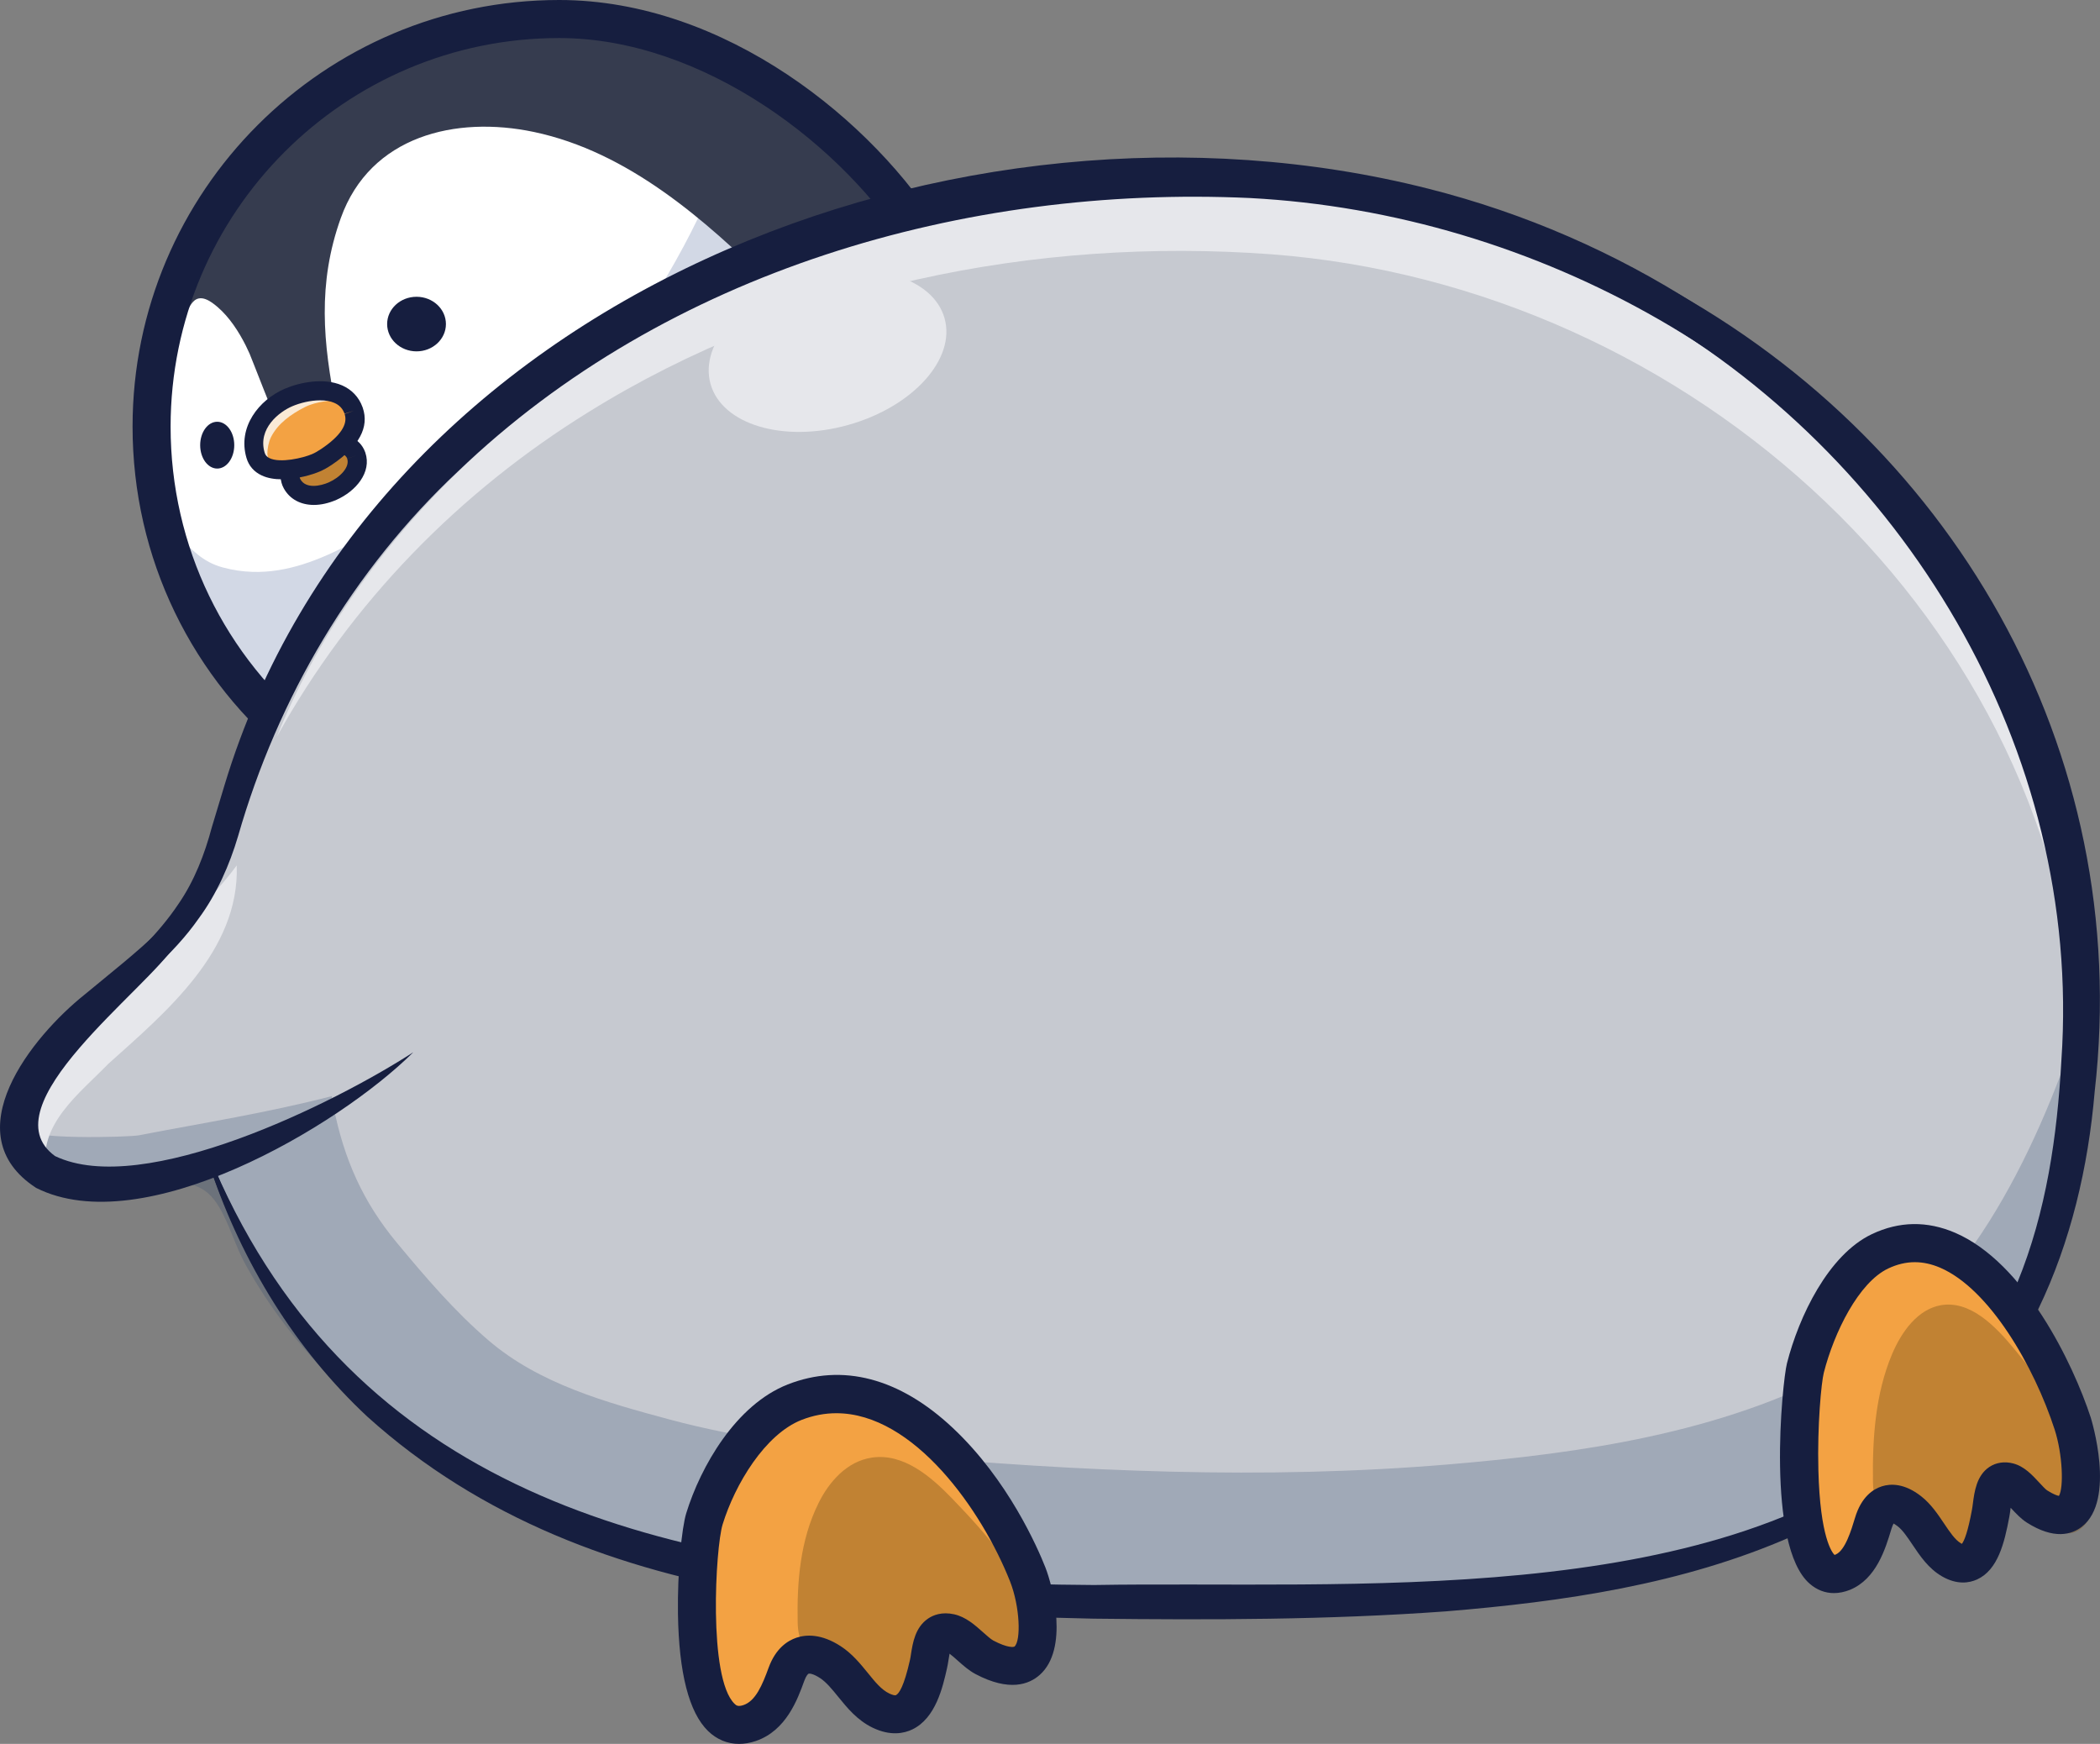 <?xml version="1.0" encoding="utf-8"?>
<!-- Generator: Adobe Illustrator 26.1.0, SVG Export Plug-In . SVG Version: 6.00 Build 0)  -->
<svg version="1.1" id="圖層_1" xmlns="http://www.w3.org/2000/svg" xmlns:xlink="http://www.w3.org/1999/xlink" x="0px" y="0px"
	 viewBox="0 0 340.11 282.41" style="enable-background:new 0 0 340.11 282.41;" xml:space="preserve">
<rect x="0" y="0" width="340.11" height="282.41" fill="#808080" stroke="none"/>
<style type="text/css">
	.st0{fill:#F3A243;}
	.st1{opacity:0.42;}
	.st2{fill:#7C551D;}
	.st3{fill:#FAEAD6;}
	.st4{fill:#161E3F;}
	.st5{fill:#535A80;}
	.st6{fill:#162550;}
	.st7{fill:#7A7FA2;}
	.st8{fill:#FFFFFF;}
	.st9{fill:#515677;}
	.st10{opacity:0.25;}
	.st11{fill:#4C6296;}
	.st12{fill:#FFBE2E;}
	.st13{fill:#8E570E;}
	.st14{fill:#363C4F;}
	.st15{fill:#C6C9D0;}
	.st16{fill:#E6E7EB;}
	.st17{fill:#31466A;}
	.st18{fill:#5266A0;}
	.st19{fill:#F4C144;}
	.st20{fill:#6C84C0;}
	.st21{fill:#F09EC0;}
	.st22{opacity:0.51;}
	.st23{fill:#DE679C;}
	.st24{fill:none;stroke:#161E3F;stroke-width:4;stroke-miterlimit:10;}
	.st25{fill:#F9D8E7;}
</style>
<g>
	<g>
		<path class="st8" d="M49.56,120.82c-15.24-12.09-25.01-30.77-25.01-51.74c0-36.46,29.55-66.01,66.01-66.01
			c23.86,0,47.85,17.28,59.44,36.25"/>
	</g>
	<g class="st10">
		<path class="st11" d="M40.89,92.61c11.15,0.35,21.16-8.31,30.77-12.95c8.99-4.34,17.45-10.6,24.12-18.06
			c9.38-10.49,16.3-22.99,21.63-36.01c7.61,10.67,11.15,24.19,9.74,37.22c-1.41,13.04-7.75,25.48-17.47,34.28
			c-4.98,4.51-10.75,8.05-16.62,11.33c-6.74,3.77-13.77,7.27-21.36,8.68c-7.56,1.4-15.37,0.65-22.94-0.69
			c-2.38-0.42-4.82-0.92-6.86-2.22c-2.23-1.42-3.79-3.67-5.19-5.91c-2.98-4.76-6.01-9.58-8.16-14.78c-1.19-2.86-4.8-9.69-4.22-12.6
			c-0.55,2.74,2.89,4.4,4.46,5.89c2.37,2.25,3.94,4.18,7.28,5.1C37.7,92.33,39.31,92.56,40.89,92.61z"/>
	</g>
	<g>
		<path class="st14" d="M39.79,55.93c0.22,0.44,0.43,0.89,0.63,1.34c0.4,0.93,4.09,10.51,4.21,10.44c0.94-0.52,9.61-2.61,9.83-1.49
			C52.31,55.59,51.39,45.9,55.2,35.3C59.97,22,73.8,18.7,86.47,21.37c15.24,3.21,27.69,14.19,38.42,24.74
			c0.25,0.24,0.51,0.49,0.85,0.58c0.26,0.06,0.53,0.02,0.79-0.02c7.29-1.22,15.21-3.53,22.09-6.36c0.42-0.18,0.86-0.38,1.15-0.73
			c0.75-0.93,0.16-2.3-0.47-3.31c-1.6-2.55-3.3-5.73-5.32-7.94c-2.51-2.76-6.28-4.94-9.32-7.09c-8.92-6.33-18.37-11.93-28.21-16.7
			c-4.38-2.12-9.28-1.75-14.12-1.59C86.54,3.14,80.79,3.97,75.05,4.8c-3.32,0.48-6.67,0.97-9.83,2.09
			c-4.71,1.68-8.79,4.71-12.8,7.69C45.16,20,37.71,25.61,33.09,33.41c-1.44,2.44-2.51,5.07-3.39,7.75c-0.8,2.43-1.97,5.32-1.71,7.91
			c0.07,0.71,0.49,0.83,1.09,0.94c0.63,0.12,0.81,0.36,0.87,0.99c0.2-0.36,0.38-0.74,0.6-1.09c0.2-0.34,0.41-0.68,0.67-0.98
			c1.23-1.41,2.92-0.15,4.02,0.79C37.15,51.36,38.66,53.69,39.79,55.93z"/>
	</g>
	<g>
		<path class="st4" d="M47.64,123.24c-16.63-13.2-26.17-32.94-26.17-54.15C21.47,30.99,52.46,0,90.56,0
			c26.8,0,50.97,19.56,62.07,37.73l-5.25,3.21C136.81,23.66,113.9,6.16,90.56,6.16c-34.7,0-62.93,28.23-62.93,62.93
			c0,19.32,8.69,37.3,23.84,49.32L47.64,123.24z"/>
	</g>
	<g>
		<ellipse class="st4" cx="67.46" cy="52.48" rx="4.76" ry="4.42"/>
	</g>
	<g>
		<ellipse class="st4" cx="35.18" cy="72.09" rx="2.76" ry="3.79"/>
	</g>
	<g>
		<path class="st15" d="M34.41,189.22c25.57,65.69,92.52,70.26,154.68,70.26c77.07,0,147.93-3.06,147.93-96.9
			c0-75.96-66.67-133.87-143.74-133.87c-26.84,0-53.82,5.08-78.28,16.3c-21.46,9.85-40.83,24.43-55.38,43.11
			c-5.76,7.4-10.75,15.41-14.79,23.87c-2,4.19-3.77,8.49-5.29,12.88c-1.49,4.3-2.73,8.7-4.12,13
			c-3.63,11.18-11.84,17.73-20.15,25.33c-5.39,4.92-16.12,16.16-10.68,24.02c5.54,8.01,21.03,4.96,32.94,1.02"/>
	</g>
	<g>
		<path class="st16" d="M337.02,169.9c-3.23-69.73-63.25-123.56-131.09-128.72c-38.21-2.83-77.86,5.19-110.58,25.53
			c-20.94,12.94-38.49,30.85-50.51,52.6c12.59-31.21,38.83-56,69.07-70.43c45.84-21.48,102.12-24.43,147.93-1.42
			C307.68,69.96,340.39,118.07,337.02,169.9L337.02,169.9z"/>
	</g>
	<g class="st10">
		<path class="st17" d="M54.03,179.29c1.7,8.43,4.72,15.31,10.24,21.96c4.61,5.55,9.33,11.08,14.82,15.79
			c8.25,7.08,19.08,10.07,29.33,12.83c11.93,3.21,24.24,4.65,36.52,5.75c29.79,2.67,59.8,4.04,89.65,1.53
			c21.62-1.82,44.1-5.06,63.48-15.42c19.91-10.65,31.47-34.56,38.39-55.36c0.68,23.96-3.74,41.99-18.55,61.74
			c-9.77,10.44-19.27,16.66-32.93,20.9c-20.05,6.22-41.12,8.44-62.07,9.78c-14.94,0.95-29.91,1.48-44.88,1.57
			c-28.06,0.17-56.67-1.29-83-11c-15.2-5.61-29.5-14.22-40.95-25.74c-5.55-5.58-10.43-11.86-14.27-18.75
			c-3.32-5.94-4.11-15.05-12.57-12.73c-6.83,1.87-14.48,0.48-20.22-3.68c-1.89-1.37-3.74-3.64-2.9-5.82
			c-0.78,2.01,16.77,1.52,18.35,1.22c10.41-2.01,20.94-3.67,31.26-6.35C53.81,178.1,53.91,178.7,54.03,179.29z"/>
	</g>
	<g>
		<g>
			<path class="st0" d="M57.65,74.18c0.89,2.85-1.37,4.71-2.61,5.56c-0.36,0.25-0.75,0.48-1.15,0.63c-1.28,0.47-5.62,1.15-6.5-2.03
				c-1.02-3.71,1.13-6.53,3.18-7.03c0.89-0.22,1.83-0.32,2.79-0.3c1.31,0.03,3.51,0.78,4.27,3.1
				C57.63,74.13,57.64,74.15,57.65,74.18z"/>
		</g>
		<g class="st1">
			<path class="st2" d="M57.65,74.18c0.89,2.85-1.37,4.71-2.61,5.56c-0.36,0.25-0.75,0.48-1.15,0.63c-1.28,0.47-5.62,1.15-6.5-2.03
				c-1.02-3.71,1.13-6.53,3.18-7.03c0.89-0.22,1.83-0.32,2.79-0.3c1.31,0.03,3.51,0.78,4.27,3.1
				C57.63,74.13,57.64,74.15,57.65,74.18z"/>
		</g>
		<g>
			<path class="st4" d="M50.83,81.77c-2.12,0-3.9-0.93-4.86-2.67c-0.65-1.17-0.69-2.52-0.14-3.91c0.76-1.92,2.66-3.74,4.52-4.33
				c1-0.32,2.04-0.53,3.1-0.64c2.22-0.23,4.84,0.61,5.69,3l0.03,0.08c1.07,3.19-1.55,6.26-4.69,7.65
				C53.21,81.5,51.97,81.77,50.83,81.77z M54.1,73.27c-0.14,0-0.25,0.01-0.35,0.02c-0.85,0.09-1.68,0.26-2.48,0.51
				c-0.88,0.28-2.12,1.36-2.59,2.53c-0.31,0.77-0.1,1.15-0.03,1.28c0.89,1.61,3.29,1.08,4.57,0.52c1.84-0.81,3.47-2.47,3.01-3.85
				l-0.01-0.02l1.47-0.47l-1.47,0.46C55.94,73.44,54.8,73.27,54.1,73.27z"/>
		</g>
		<g>
			<path class="st0" d="M57.28,66.54c1.15,3.35-2.41,6.1-4.35,7.41c-0.57,0.39-1.17,0.74-1.8,1.01c-1.97,0.84-8.63,2.54-9.75-1.23
				c-1.3-4.4,2.18-8.32,5.32-9.35c1.38-0.45,2.8-0.76,4.26-0.92c1.99-0.22,5.29,0.28,6.28,2.99C57.26,66.48,57.27,66.51,57.28,66.54
				z"/>
		</g>
		<g>
			<path class="st3" d="M49.31,65.96c2.06-1.06,4.27-0.99,6.53-1.47c-0.54-0.8-1.66-0.87-2.62-0.87c-2.32,0-4.73,0.03-6.82,1.03
				c-1.35,0.65-2.49,1.68-3.55,2.74c-1.46,1.44-2.85,3.06-2.1,5.24c0.19,0.56,0.56,1.05,0.92,1.52c0.5,0.65,1.04,1.29,1.72,1.74
				c0.22,0.15,0.49,0.27,0.73,0.19c-0.38,0.13-0.82-2.31-0.82-2.56c-0.01-0.84,0.21-1.96,0.58-2.71
				C45.01,68.56,47.14,67.08,49.31,65.96z"/>
		</g>
		<g>
			<path class="st4" d="M45.66,77.62c-1.16,0-2.32-0.17-3.3-0.64c-1.23-0.58-2.07-1.55-2.44-2.82c-1.47-4.97,2-9.4,6.19-11.2
				c2.44-1.05,6.33-1.83,9.27-0.56c1.58,0.68,2.74,1.9,3.33,3.52l0.04,0.11c1.08,3.15-0.58,6.24-4.94,9.19
				c-0.75,0.51-1.4,0.87-2.06,1.15C50.67,76.83,48.14,77.62,45.66,77.62z M51.85,64.83c-1.56,0-3.26,0.42-4.54,0.97
				c-2.05,0.88-5.61,3.58-4.45,7.5c0.12,0.42,0.37,0.7,0.8,0.9c1.76,0.83,5.4-0.03,6.86-0.65c0.47-0.2,0.96-0.48,1.54-0.87
				c3.06-2.07,4.33-3.97,3.75-5.64l0,0l1.46-0.5l-1.47,0.45c-0.3-0.83-0.84-1.4-1.66-1.75C53.49,64.95,52.69,64.83,51.85,64.83z"/>
		</g>
	</g>
	<g>
		
			<ellipse transform="matrix(0.963 -0.27 0.27 0.963 -10.379 38.242)" class="st16" cx="134" cy="56.9" rx="19.68" ry="12.42"/>
	</g>
	<g>
		<path class="st16" d="M38.34,140.15c0.48,13.87-11.58,23.85-20.83,32.16c-4.55,4.71-11.45,9.81-10,17.2
			c-5.09-3.48-3.55-11.59-1.02-16.24C14.19,158.88,28.86,153.05,38.34,140.15L38.34,140.15z"/>
	</g>
	<g>
		<path class="st4" d="M34.7,189.11c24.84,59.74,85.02,67.17,142.49,67.57c41.13-0.69,99.51,4.03,132.55-23.27
			c18.36-15.24,25.3-39.8,26.09-62.91c1.33-24.63-4.67-49.6-17.45-70.65c-24.11-40.21-69.53-65.34-115.93-67.78
			c-46.17-2.13-94.51,11.86-128.29,44.28c-17.01,15.95-29.17,36.65-35.6,59.05c-1.38,4.68-3.47,9.39-6.36,13.31
			c-8.29,11.9-22.82,17.78-27.5,31.44c-1.28,4.31,1.24,8.47,5.37,9.99c8.71,3.03,18.66,0.2,27.36-2.16c0,0,0.19,0.58,0.19,0.58
			c-9.02,2.98-18.67,6.3-28.26,3.43c-8.95-3.16-9.06-12.35-4.24-19.36c6.3-10.18,17.25-16.45,23.78-26.24
			c2.56-3.7,4.25-8.07,5.4-12.4c0,0,2.06-6.83,2.06-6.83C60.3,47.99,155.28,11.25,231.38,30.57
			c62.36,15.78,109.27,70.97,106.55,136.45c-0.8,35.61-13.24,67.09-47.82,81.83c-17.65,7.74-36.94,10.54-55.97,12.1
			c-19.01,1.38-37.99,1.4-57.02,1.18c-37.72-0.78-78.45-3.79-109.88-26.88c-15.51-11.38-26.78-27.92-33.11-45.92
			C34.13,189.33,34.7,189.11,34.7,189.11L34.7,189.11z"/>
	</g>
	<g>
		<path class="st4" d="M35.42,137.87c-0.9,5.42-3.54,10.6-6.94,15.02c-4.52,7.28-30.7,26.26-19.56,34.33
			c14.3,6.83,45.29-8.57,58.02-16.82c-12.26,12.17-43.82,30.67-61.09,21.97c-13.46-8.74-0.61-24.55,7.85-31.3
			C22.06,154.12,30.62,147.93,35.42,137.87L35.42,137.87z"/>
	</g>
	<g>
		<path class="st4" d="M34.7,189.11c22.72,52.38,71.35,64.22,123.61,67.17c25.07,1.42,50.44,2.3,75.55,1.12
			c36.74-1.84,78.33-11.69,92.86-49.68c4.69-11.43,6.47-23.78,7.14-36.08c3.44-50.12-25.61-98.15-69.07-122.34
			c-21.56-12.43-46.33-19.2-71.51-20.3c0,0,0-0.62,0-0.62c25.31-0.96,51.08,4.75,73.84,16.66c48.89,25.35,78.44,76.42,72.13,131.72
			c-2.08,24.55-11.43,48.37-32.34,62.72c-30.87,20.84-74.81,20.04-110.84,21.7c-46.65,1.27-99.79,1.4-136.55-31.74
			c-11.72-10.92-20.3-25-25.39-40.1C34.13,189.33,34.7,189.11,34.7,189.11L34.7,189.11z"/>
	</g>
	<g>
		<path class="st0" d="M121.41,279.03c-11.14,3.78-8.67-28.66-7.32-33.06c2.15-6.98,7.39-16.06,14.62-18.9
			c17.53-6.88,32.52,14.67,37.73,27.9c2.09,5.3,4.01,19.25-7.02,13.41c-1.76-0.93-3.68-3.55-5.57-3.97
			c-3.11-0.68-3.02,3.05-3.48,5.09c-0.88,3.9-2.42,10.05-7.69,7.51c-3.48-1.68-5.02-5.78-8.21-7.86c-3.01-1.96-5.77-1.7-7.1,1.96
			C126.23,274.25,124.8,277.88,121.41,279.03z"/>
	</g>
	<g>
		<path class="st0" d="M298.45,254.6c-9.21,3.78-7.17-28.66-6.05-33.06c1.78-6.98,6.11-16.06,12.09-18.9
			c14.5-6.88,26.9,14.67,31.2,27.9c1.73,5.3,3.31,19.25-5.8,13.41c-1.45-0.93-3.04-3.55-4.61-3.97c-2.57-0.68-2.5,3.05-2.88,5.09
			c-0.73,3.9-2,10.05-6.36,7.51c-2.88-1.68-4.15-5.78-6.79-7.86c-2.49-1.96-4.77-1.7-5.87,1.96
			C302.44,249.83,301.25,253.45,298.45,254.6z"/>
	</g>
	<g class="st1">
		<path class="st2" d="M132.56,243.43c1.69-3.43,4.58-6.78,8.64-7.38c5.11-0.76,9.54,3.04,12.97,6.59
			c5.55,5.75,11.01,11.9,13.36,19.26c0.55,1.71,0.92,3.53,0.42,5.25c-0.5,1.72-2.08,3.28-4.02,3.36c-2.26,0.1-4-1.65-5.78-2.93
			c-1.77-1.28-4.72-2.01-6.02-0.32c-0.61,0.8-0.59,1.85-0.67,2.82c-0.2,2.25-1.36,4.66-3.64,5.52c-2.99,1.12-6.24-0.81-8.66-2.77
			c-4.79-3.86-9.86-3.61-9.97-10.11C129.06,256.2,129.58,249.45,132.56,243.43z"/>
	</g>
	<g class="st1">
		<path class="st2" d="M306.44,219.28c1.55-3.67,4.19-7.27,7.9-7.91c4.67-0.81,8.73,3.26,11.86,7.06
			c5.08,6.16,10.07,12.75,12.22,20.64c0.5,1.83,0.84,3.79,0.38,5.63c-0.46,1.84-1.9,3.51-3.67,3.61c-2.06,0.11-3.66-1.77-5.29-3.14
			c-1.62-1.37-4.32-2.16-5.51-0.35c-0.56,0.85-0.54,1.98-0.62,3.02c-0.18,2.42-1.24,4.99-3.33,5.91c-2.73,1.2-5.71-0.87-7.92-2.96
			c-4.38-4.14-9.02-3.86-9.12-10.83C303.24,232.96,303.72,225.73,306.44,219.28z"/>
	</g>
	<g>
		<path class="st4" d="M119.69,282.41c-1.87,0-3.6-0.71-5.02-2.09c-3.08-3-4.72-9.38-4.87-18.96c-0.1-6.8,0.61-13.92,1.34-16.3
			c2.33-7.56,8.03-17.56,16.44-20.86c8.87-3.48,18.11-1.05,26.72,7.03c8.98,8.42,13.76,19.44,15.01,22.61
			c1.25,3.18,3.78,13.2-0.9,17.38c-1.73,1.55-4.94,2.78-10.42-0.12c-1.06-0.56-1.98-1.38-2.87-2.17c-0.37-0.33-0.89-0.8-1.33-1.13
			c-0.07,0.36-0.13,0.74-0.17,1.01c-0.08,0.49-0.15,0.96-0.25,1.37c-0.68,3.01-1.81,8.05-5.6,9.88c-1.34,0.65-3.54,1.12-6.43-0.27
			c-2.51-1.21-4.14-3.23-5.58-5c-0.99-1.22-1.92-2.37-2.96-3.05c-1.09-0.71-1.71-0.75-1.84-0.7c-0.07,0.02-0.38,0.28-0.69,1.13
			c-1.1,3.03-2.94,8.1-7.86,9.77l0,0C121.47,282.26,120.57,282.41,119.69,282.41z M135.45,228.86c-1.85,0-3.72,0.34-5.62,1.08
			c-5.92,2.32-10.79,10.41-12.8,16.94c-1.15,3.73-2.37,24.85,1.93,29.03c0.26,0.26,0.54,0.52,1.46,0.21l0,0
			c1.96-0.67,3.04-3.24,4.06-6.04c1.15-3.16,3.09-4.39,4.52-4.87c1.52-0.51,3.99-0.68,7.16,1.38c1.86,1.21,3.2,2.87,4.39,4.33
			c1.18,1.46,2.2,2.72,3.48,3.33c0.56,0.27,0.95,0.33,1.07,0.27c0.51-0.25,1.31-1.43,2.27-5.68c0.07-0.29,0.12-0.63,0.17-0.97
			c0.29-1.83,0.68-4.32,2.76-5.75c0.82-0.56,2.23-1.14,4.22-0.7c1.9,0.42,3.39,1.75,4.71,2.93c0.58,0.52,1.25,1.11,1.64,1.32
			c2.33,1.23,3.32,1.08,3.44,0.97c1.06-0.95,0.89-6.43-0.72-10.53C159.04,244.6,148.01,228.86,135.45,228.86z"/>
	</g>
	<g>
		<path class="st4" d="M297.02,257.99c-1.43,0-2.77-0.51-3.93-1.52c-7.1-6.17-4.46-32.61-3.68-35.69
			c1.92-7.55,6.68-17.56,13.75-20.92c4.42-2.1,8.96-2.17,13.49-0.22c11.21,4.83,19.08,21.1,21.97,29.95
			c0.04,0.13,4.15,13.33-1.46,17.66c-1.62,1.25-4.48,2.14-8.93-0.7c-0.93-0.6-1.71-1.44-2.47-2.25c-0.04-0.04-0.08-0.09-0.12-0.13
			c-0.01,0.05-0.01,0.09-0.02,0.14c-0.06,0.48-0.12,0.94-0.2,1.34c-0.8,4.28-1.86,8.59-5.22,10.13c-1.23,0.56-3.22,0.93-5.71-0.52
			c-2.18-1.27-3.54-3.31-4.75-5.11c-0.81-1.2-1.57-2.34-2.39-2.98c-0.29-0.23-0.52-0.37-0.67-0.45c-0.09,0.17-0.22,0.45-0.35,0.87
			c-0.97,3.23-2.44,8.11-6.71,9.87C298.74,257.81,297.86,257.99,297.02,257.99z M310.12,204.4c-1.44,0-2.87,0.34-4.31,1.02
			c-4.79,2.27-8.76,10.34-10.43,16.88c-0.4,1.56-1.07,8.54-0.88,15.78c0.28,10.99,2.26,13.39,2.62,13.73
			c0.03-0.01,0.09-0.03,0.16-0.06l0,0c1.56-0.64,2.55-3.96,3.15-5.94c1.02-3.41,2.93-4.66,4.35-5.11c1.41-0.45,3.66-0.52,6.38,1.62
			c1.59,1.25,2.7,2.92,3.69,4.39c0.92,1.37,1.79,2.67,2.74,3.22c0.06,0.03,0.11,0.06,0.16,0.08c0.4-0.54,0.97-1.97,1.62-5.5
			c0.06-0.3,0.1-0.65,0.15-1.01c0.25-1.91,0.59-4.54,2.66-5.93c1.11-0.74,2.49-0.94,3.89-0.57c1.78,0.47,3.07,1.87,4.21,3.1
			c0.42,0.45,0.99,1.08,1.26,1.25c1.05,0.67,1.65,0.85,1.92,0.9c0.79-1.33,0.61-6.72-0.7-10.76c-3.32-10.21-10.54-22.76-18.55-26.2
			C312.83,204.7,311.47,204.4,310.12,204.4z M324.33,242.91L324.33,242.91L324.33,242.91z"/>
	</g>
</g>
</svg>
